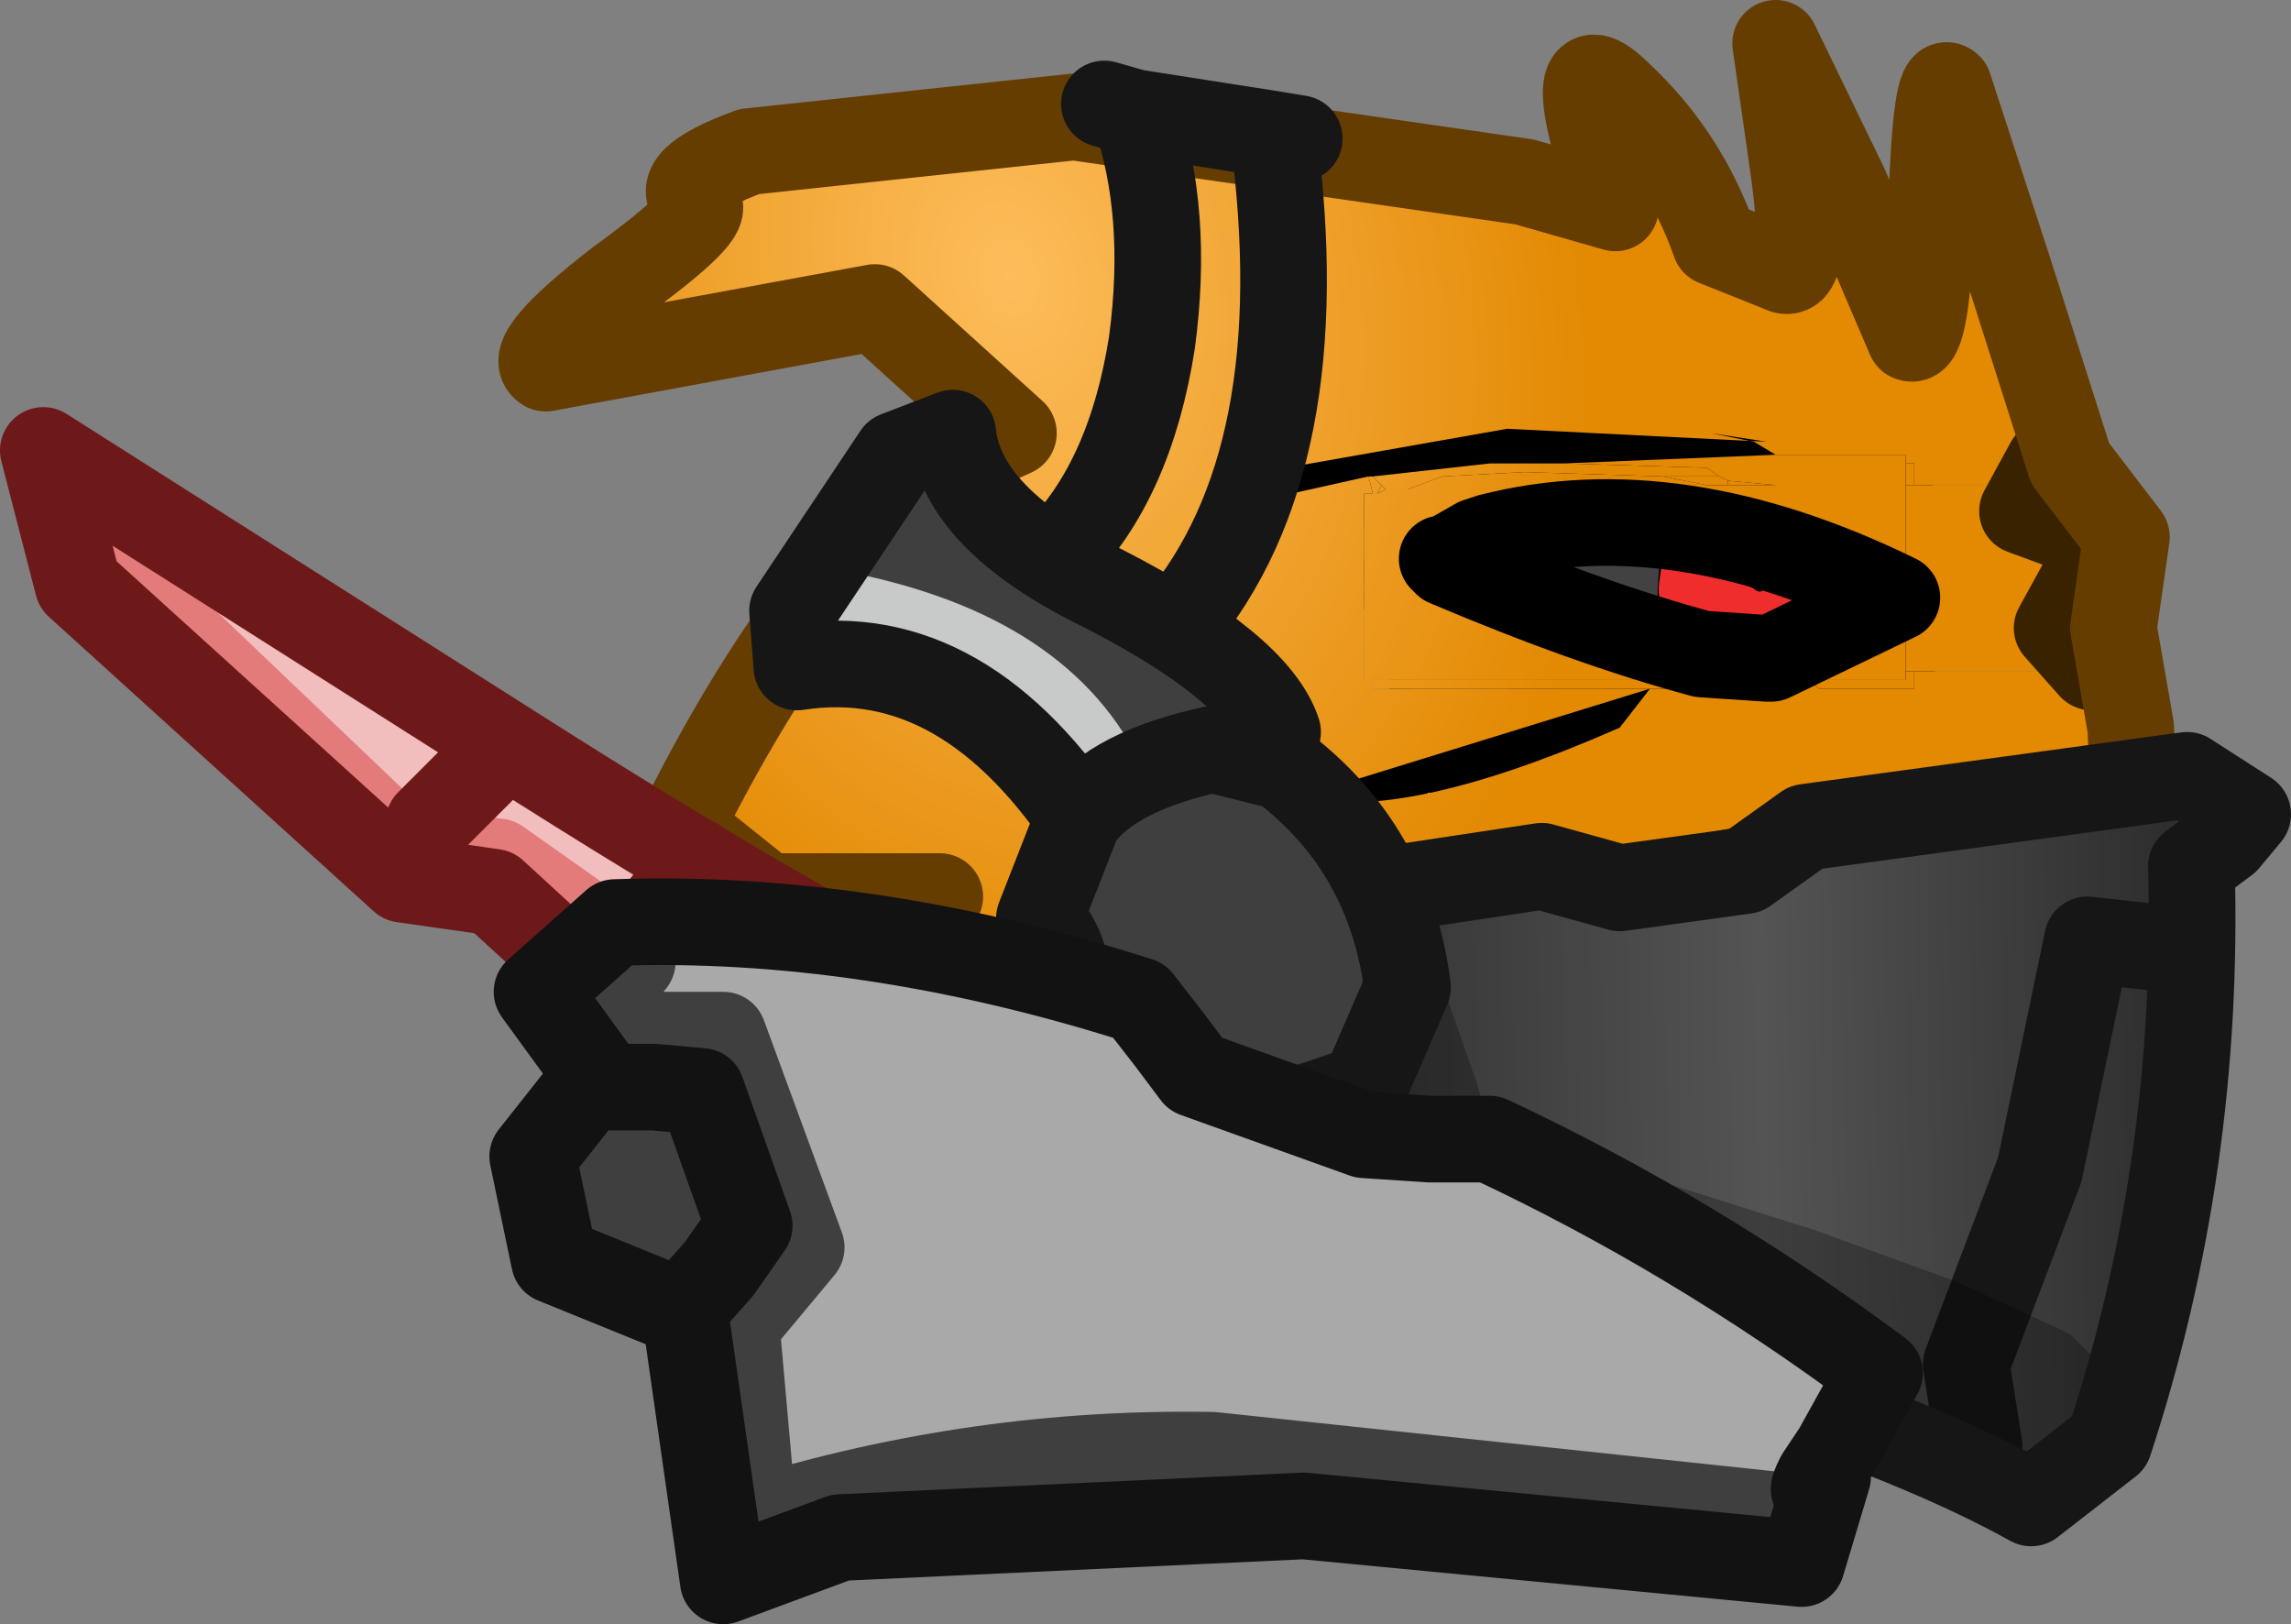 <?xml version="1.0" encoding="UTF-8" standalone="no"?>
<svg xmlns:ffdec="https://www.free-decompiler.com/flash" xmlns:xlink="http://www.w3.org/1999/xlink" ffdec:objectType="shape" height="18.75px" width="26.45px" xmlns="http://www.w3.org/2000/svg">
  <rect width="100%" height="100%" fill="#808080" stroke="none"/>
  <g transform="matrix(1.0, 0.0, 0.0, 1.0, 13.3, 14.1)">
    <path d="M6.2 -5.9 L6.55 -6.25 6.95 -6.6 Q7.1 -4.55 7.75 -2.95 8.45 -1.2 9.5 -0.45 L8.55 -0.3 Q7.65 -1.7 7.55 -2.25 L7.1 -3.7 6.2 -5.9" fill="#502c00" fill-rule="evenodd" stroke="none"/>
    <path d="M7.7 -8.0 Q9.65 -3.5 9.65 -0.2 L8.25 -0.25 Q9.3 -0.95 8.45 -4.15 7.6 -7.3 6.45 -7.8 L7.7 -8.0" fill="#241400" fill-rule="evenodd" stroke="none"/>
    <path d="M7.6 -7.55 L7.55 -7.45 8.05 -3.65 8.25 0.25 6.65 -0.9 Q7.85 -0.7 7.75 -3.05 7.65 -5.4 6.45 -6.7 6.8 -6.5 7.05 -7.15 7.25 -7.8 7.6 -7.55" fill="#241400" fill-rule="evenodd" stroke="none"/>
    <path d="M7.3 -7.75 L7.3 -7.6 8.0 -5.6 8.65 -3.8 Q8.55 -3.15 9.15 -2.3 L9.1 -1.25 8.9 -0.1 7.5 -0.15 Q8.55 -1.05 8.25 -3.0 7.9 -4.9 6.4 -7.0 L6.85 -7.4 7.3 -7.75" fill="#502c00" fill-rule="evenodd" stroke="none"/>
    <path d="M5.2 -5.85 L5.8 -6.35 Q6.1 -6.8 6.4 -6.85 6.1 -4.55 6.6 -2.75 7.1 -0.85 8.3 -0.25 L6.95 0.2 6.45 -0.9 Q6.1 -1.55 6.1 -1.9 L5.9 -3.45 Q5.7 -3.8 5.2 -5.85" fill="#502c00" fill-rule="evenodd" stroke="none"/>
    <path d="M6.6 -6.8 L7.0 -6.95 7.25 0.4 Q6.7 0.1 5.7 -0.8 6.9 -0.55 6.8 -2.9 6.65 -5.25 5.45 -6.6 5.8 -6.4 6.05 -6.7 L6.6 -6.8" fill="#241400" fill-rule="evenodd" stroke="none"/>
    <path d="M4.6 -7.75 Q6.55 -3.15 6.55 0.1 L3.45 0.05 Q4.1 -0.35 3.35 -2.8 2.45 -5.65 3.35 -7.55 L4.6 -7.75" fill="#241400" fill-rule="evenodd" stroke="none"/>
    <path d="M2.7 -9.9 L9.0 -9.95 9.05 -5.25 2.75 -5.2 2.7 -9.9" fill="#000000" fill-rule="evenodd" stroke="none"/>
    <path d="M4.65 -8.8 Q3.35 -8.55 3.45 -7.8 3.5 -7.35 4.3 -6.4" fill="none" stroke="#1b1b1b" stroke-linecap="round" stroke-linejoin="round" stroke-width="2.35"/>
    <path d="M7.6 -7.5 L7.0 -8.0 6.65 -7.9 6.4 -7.65 6.35 -7.3 6.5 -7.0 6.8 -6.8 7.1 -6.75 7.4 -6.9 7.6 -7.15 7.6 -7.5 Z" ffdec:has-small-stroke="true" ffdec:original-stroke-width="0.5" fill="none" stroke="#ef2d2d" stroke-linecap="round" stroke-linejoin="round" stroke-width="1.0"/>
    <path d="M5.6 -8.8 Q5.15 -8.1 5.25 -6.4" fill="none" stroke="#424242" stroke-linecap="round" stroke-linejoin="round" stroke-width="1.2"/>
    <path d="M1.05 -8.4 L4.2 -8.75 7.35 -8.75" ffdec:has-small-stroke="true" ffdec:original-stroke-width="0.85" fill="none" stroke="#000000" stroke-linecap="round" stroke-linejoin="round" stroke-width="1.0"/>
    <path d="M5.65 -6.1 Q3.2 -5.4 1.9 -4.65" ffdec:has-small-stroke="true" ffdec:original-stroke-width="0.85" fill="none" stroke="#000000" stroke-linecap="round" stroke-linejoin="round" stroke-width="1.0"/>
    <path d="M4.25 -4.6 Q4.75 -3.9 4.6 -2.9 L4.75 -1.8 4.55 -2.6 4.3 -1.85 Q4.4 -3.75 3.5 -4.4 L4.25 -4.6" fill="#ffffff" fill-rule="evenodd" stroke="none"/>
    <path d="M3.2 -4.95 Q3.85 -4.1 3.85 -2.9 L4.25 -1.55 3.85 -2.5 3.8 -1.55 Q3.5 -3.9 2.5 -4.55 L3.2 -4.95" fill="#ffffff" fill-rule="evenodd" stroke="none"/>
    <path d="M6.35 -4.9 Q6.85 -4.0 6.7 -2.8 L6.9 -1.4 6.65 -2.4 6.4 -1.45 Q6.5 -3.8 5.6 -4.6 L6.35 -4.9" fill="#ffffff" fill-rule="evenodd" stroke="none"/>
    <path d="M5.75 -4.95 Q6.2 -4.1 6.05 -2.85 L6.25 -1.45 6.0 -2.45 5.8 -1.55 Q5.9 -3.8 4.95 -4.7 L5.75 -4.95" fill="#ffffff" fill-rule="evenodd" stroke="none"/>
    <path d="M5.2 -4.6 Q5.65 -3.85 5.5 -2.9 L5.65 -1.8 5.45 -2.6 5.2 -1.85 Q5.3 -3.75 4.4 -4.35 L5.2 -4.6" fill="#ffffff" fill-rule="evenodd" stroke="none"/>
    <path d="M7.7 -4.25 Q8.4 -3.2 7.95 -0.85 7.85 -3.15 6.9 -3.95 L7.7 -4.25" fill="#ffffff" fill-rule="evenodd" stroke="none"/>
    <path d="M9.3 -4.25 Q9.8 -3.0 8.95 -0.85 9.25 -3.2 8.45 -4.05 L9.3 -4.25" fill="#ffffff" fill-rule="evenodd" stroke="none"/>
    <path d="M10.35 -4.2 Q10.75 -3.3 10.5 -2.15 L10.4 -1.75 10.05 -0.75 Q10.4 -3.05 9.55 -4.0 L10.35 -4.2" fill="#ffffff" fill-rule="evenodd" stroke="none"/>
    <path d="M9.6 -5.5 L10.4 -5.3 Q9.6 -4.35 9.95 -2.1 L9.6 -3.05 9.5 -3.45 Q9.2 -4.55 9.6 -5.5" fill="#ffffff" fill-rule="evenodd" stroke="none"/>
    <path d="M8.8 -5.45 Q9.2 -4.55 8.95 -3.4 L8.85 -3.0 8.5 -2.05 Q8.8 -4.4 8.0 -5.25 L8.8 -5.45" fill="#ffffff" fill-rule="evenodd" stroke="none"/>
    <path d="M7.4 -5.3 Q7.8 -4.4 7.55 -3.25 L7.45 -2.85 7.1 -1.85 Q7.45 -4.15 6.6 -5.1 L7.4 -5.3" fill="#ffffff" fill-rule="evenodd" stroke="none"/>
    <path d="M10.9 -4.2 L10.8 -3.9 9.7 -3.8 9.25 -3.8 Q9.15 -3.7 9.05 -3.7 L8.2 -3.55 7.5 -3.4 Q7.4 -3.25 7.15 -3.25 L6.7 -3.2 6.2 -3.2 Q5.9 -3.2 5.7 -3.0 L5.35 -2.9 4.95 -2.9 Q4.4 -2.85 4.0 -2.45" ffdec:has-small-stroke="true" ffdec:original-stroke-width="0.85" fill="none" stroke="#432500" stroke-linecap="round" stroke-linejoin="round" stroke-width="1.0"/>
    <path d="M10.85 -6.35 L11.0 -6.35 11.2 -5.6 11.05 -5.25 11.0 -4.6 8.45 -4.55 Q6.75 -4.35 5.45 -3.7 L3.7 -3.05 Q3.5 -3.0 3.65 -2.55 L3.75 -1.8 4.05 -0.95 3.9 -0.35 4.1 0.6 3.85 0.9 Q3.9 1.15 3.3 1.15 L-0.45 1.05 -1.5 0.7 Q-0.75 -1.75 -0.75 -2.35 -0.65 -2.9 -0.85 -3.1 L-1.9 -2.9 Q-2.5 -3.1 -2.7 -2.9 L-2.45 -3.9 -2.75 -4.05 -3.3 -4.05 Q-4.3 -3.6 -4.45 -3.85 L-5.15 -4.3 Q-5.7 -4.5 -4.6 -6.15 -3.5 -7.8 -2.55 -8.5 L-1.5 -9.3 -2.2 -10.0 Q-3.0 -10.6 -3.85 -10.4 L-5.6 -10.05 -6.75 -9.95 Q-7.0 -10.1 -6.45 -10.6 -5.95 -11.15 -5.0 -11.5 -5.2 -12.25 -4.55 -12.3 L-1.5 -12.7 -0.7 -12.75 Q-0.25 -12.95 2.65 -12.15 5.5 -11.35 5.3 -12.5 5.05 -13.65 6.2 -11.95 7.3 -10.25 7.35 -11.75 7.4 -13.3 8.1 -11.65 8.75 -10.05 8.85 -11.75 8.95 -13.4 9.8 -11.0 L10.65 -8.5 10.5 -8.5 8.8 -8.5 8.8 -8.75 8.7 -8.75 8.7 -8.85 7.2 -8.85 6.95 -9.0 6.45 -9.1 7.1 -9.0 4.1 -9.15 1.55 -8.7 1.6 -8.4 2.05 -8.5 2.5 -8.6 2.55 -8.4 2.45 -8.4 2.45 -6.25 2.55 -6.25 2.55 -6.15 5.75 -6.15 7.5 -6.15 7.3 -6.25 7.4 -6.25 7.2 -6.35 7.45 -6.35 7.7 -6.15 8.8 -6.15 8.8 -6.35 10.85 -6.35 M5.75 -6.15 L1.7 -4.9 Q2.9 -4.6 5.4 -5.7 L5.75 -6.15 M6.55 -8.6 L6.65 -8.55 6.65 -8.5 6.4 -8.5 5.9 -8.6 6.55 -8.6 M2.7 -8.45 L2.6 -8.4 2.65 -8.5 2.7 -8.45 M3.1 -7.75 L3.05 -7.8 3.1 -7.8 3.1 -7.75" fill="url(#gradient0)" fill-rule="evenodd" stroke="none"/>
    <path d="M8.8 -6.35 L8.8 -6.15 7.7 -6.15 7.45 -6.35 7.6 -6.25 8.7 -6.25 8.7 -6.35 8.8 -6.35 M7.3 -6.25 L7.5 -6.15 5.75 -6.15 2.55 -6.15 2.55 -6.25 7.3 -6.25 M8.7 -8.75 L8.8 -8.75 8.8 -8.5 8.7 -8.5 8.7 -8.75 M4.75 -8.75 L6.4 -8.7 6.55 -8.6 5.9 -8.6 4.3 -8.65 3.35 -8.6 2.95 -8.45 2.7 -8.45 2.65 -8.5 2.55 -8.6 3.9 -8.75 4.2 -8.75 4.75 -8.75 M6.65 -8.55 L7.2 -8.5 6.65 -8.5 6.65 -8.55" fill="url(#gradient1)" fill-rule="evenodd" stroke="none"/>
    <path d="M7.2 -6.35 L7.4 -6.25 7.3 -6.25 2.55 -6.25 2.45 -6.25 2.45 -8.4 2.55 -8.4 2.5 -8.6 2.55 -8.6 2.65 -8.5 2.6 -8.4 2.7 -8.45 2.95 -8.45 3.35 -8.6 4.3 -8.65 5.9 -8.6 6.4 -8.5 6.65 -8.5 7.2 -8.5 6.65 -8.55 6.55 -8.6 6.4 -8.7 4.75 -8.75 7.2 -8.85 8.7 -8.85 8.7 -8.75 8.7 -8.5 8.7 -7.15 8.7 -6.35 8.7 -6.25 7.6 -6.25 7.45 -6.35 7.2 -6.35 M8.6 -7.2 L7.15 -6.5 7.1 -6.5 7.15 -6.5 8.6 -7.2 8.7 -7.15 8.65 -7.2 Q7.25 -8.1 4.7 -8.1 L4.0 -8.0 3.75 -7.85 3.9 -7.9 3.5 -7.7 3.4 -7.65 3.35 -7.65 3.4 -7.6 Q5.05 -6.9 6.35 -6.55 L7.0 -6.45 7.1 -6.5 Q7.8 -7.05 8.45 -7.15 L8.6 -7.2 M7.15 -6.5 L7.1 -6.5 7.15 -6.5 M3.1 -7.75 L3.1 -7.8 3.05 -7.8 3.1 -7.75 M3.4 -7.65 L3.75 -7.85 3.4 -7.65" fill="url(#gradient2)" fill-rule="evenodd" stroke="none"/>
    <path d="M10.85 -6.35 L8.8 -6.35 8.7 -6.35 8.7 -7.15 8.7 -8.5 8.8 -8.5 10.5 -8.5 10.55 -8.4 Q10.9 -7.95 10.75 -7.35 L10.85 -6.35" fill="url(#gradient3)" fill-rule="evenodd" stroke="none"/>
    <path d="M7.1 -6.5 L7.15 -6.5 8.6 -7.2 Q6.05 -8.45 3.9 -7.9 L3.75 -7.85 3.4 -7.65 M7.1 -6.5 L6.35 -6.55 Q5.05 -6.9 3.4 -7.6 L3.35 -7.65 M7.1 -6.5 L7.15 -6.5" ffdec:has-small-stroke="true" ffdec:original-stroke-width="0.4" fill="none" stroke="#000000" stroke-linecap="round" stroke-linejoin="round" stroke-width="1.0"/>
    <path d="M10.35 -8.75 L10.05 -8.2 11.0 -7.85 10.45 -6.85 10.85 -6.4" ffdec:has-small-stroke="true" ffdec:original-stroke-width="0.85" fill="none" stroke="#382200" stroke-linecap="round" stroke-linejoin="round" stroke-width="1.0"/>
    <path d="M11.35 -4.6 L8.05 -4.25 Q5.85 -4.0 3.8 -3.1 3.65 -2.75 4.05 -1.95 4.35 -1.35 4.3 -0.55 L4.2 0.9 4.05 1.5 1.45 1.45 -1.2 1.2 -1.6 0.75 Q-0.9 -1.75 -1.0 -2.85 L-3.0 -2.6 Q-2.8 -3.5 -2.45 -3.75 L-4.45 -3.75 -5.45 -4.55 Q-3.6 -8.25 -1.6 -9.1 L-3.2 -10.55 -5.1 -10.2 -7.0 -9.85 Q-7.25 -10.0 -6.15 -10.85 -5.05 -11.65 -5.25 -11.75 -5.6 -12.0 -4.65 -12.35 L-0.9 -12.75 4.3 -12.0 5.35 -11.7 Q4.65 -13.75 5.4 -13.0 6.15 -12.3 6.5 -11.3 L7.25 -11.0 Q7.6 -10.8 7.4 -12.2 L7.2 -13.6 8.0 -11.95 8.75 -10.2 Q8.95 -10.1 9.0 -11.7 9.05 -13.25 9.2 -13.1 L9.9 -10.95 10.6 -8.75 11.25 -7.9 11.1 -6.85 11.3 -5.7 11.35 -4.6 Z" fill="none" stroke="#653d01" stroke-linecap="round" stroke-linejoin="round" stroke-width="1.0"/>
    <path d="M5.6 0.4 L4.8 0.1 Q5.8 -0.7 5.7 -3.05 L5.9 -2.1 6.15 -3.1 5.95 -1.7 Q6.1 -0.45 5.6 0.4" fill="#ffffff" fill-rule="evenodd" stroke="none"/>
    <path d="M4.95 0.45 L4.15 0.15 Q5.15 -0.65 5.05 -2.95 L5.25 -2.05 5.5 -3.05 5.35 -1.65 Q5.45 -0.35 4.95 0.45" fill="#ffffff" fill-rule="evenodd" stroke="none"/>
    <path d="M4.4 0.05 L3.6 -0.2 Q4.6 -0.8 4.5 -2.65 L4.7 -1.95 4.95 -2.7 4.75 -1.6 Q4.9 -0.6 4.4 0.05" fill="#ffffff" fill-rule="evenodd" stroke="none"/>
    <path d="M6.95 0.2 L6.2 -0.05 Q7.15 -0.75 7.05 -2.55 L7.3 -1.8 7.55 -2.6 7.35 -1.5 Q7.5 -0.55 6.95 0.2" fill="#ffffff" fill-rule="evenodd" stroke="none"/>
    <path d="M5.9 0.5 L5.2 0.05 Q6.25 -0.55 6.55 -2.9 L6.6 -1.95 7.0 -2.9 6.6 -1.55 Q6.6 -0.4 5.9 0.5" fill="#ffffff" fill-rule="evenodd" stroke="none"/>
    <path d="M7.5 0.55 L6.75 0.25 Q7.65 -0.55 7.65 -2.85 L7.85 -1.95 8.1 -2.9 7.9 -1.55 Q8.05 -0.35 7.5 0.55" fill="#ffffff" fill-rule="evenodd" stroke="none"/>
    <path d="M8.25 -0.6 L7.5 -0.9 Q8.4 -1.7 8.4 -4.05 8.95 -1.7 8.25 -0.6" fill="#ffffff" fill-rule="evenodd" stroke="none"/>
    <path d="M9.45 -0.5 L8.65 -0.85 Q9.55 -1.5 9.5 -2.55 L9.1 -3.5 9.6 -3.15 9.6 -3.95 Q10.15 -1.7 9.45 -0.5" fill="#ffffff" fill-rule="evenodd" stroke="none"/>
    <path d="M10.1 -0.5 L9.4 -0.95 Q10.45 -1.6 10.85 -3.85 11.0 -1.6 10.1 -0.5" fill="#ffffff" fill-rule="evenodd" stroke="none"/>
    <path d="M9.25 0.1 L8.6 -0.05 Q9.2 -0.75 8.8 -2.6 9.6 -0.95 9.25 0.1" fill="#ffffff" fill-rule="evenodd" stroke="none"/>
    <path d="M10.35 -0.3 L9.7 -0.4 Q10.3 -1.15 9.9 -3.0 10.7 -1.3 10.35 -0.3" fill="#ffffff" fill-rule="evenodd" stroke="none"/>
    <path d="M4.25 -1.55 L4.4 -1.85 4.8 -1.65 5.3 -1.65 5.8 -1.55 6.65 -1.4 7.25 -1.3 Q7.4 -0.95 7.5 -1.05 L7.7 -1.2 8.3 -1.1 Q8.45 -0.85 9.05 -0.95 L9.6 -0.85 9.9 -0.8 10.35 -0.75 10.5 -0.35" ffdec:has-small-stroke="true" ffdec:original-stroke-width="0.85" fill="none" stroke="#432500" stroke-linecap="round" stroke-linejoin="round" stroke-width="1.0"/>
    <path d="M3.2 0.3 L3.75 -1.85 4.0 -2.0 Q4.6 -1.35 6.45 -1.0 L11.1 -0.2 10.9 0.3 10.55 0.65 6.45 0.5 3.2 0.3" fill="#e38902" fill-rule="evenodd" stroke="none"/>
    <path d="M3.2 0.3 L6.45 0.5 10.55 0.65 10.9 0.3 11.1 -0.2 6.45 -1.0 Q4.6 -1.35 4.0 -2.0 L3.75 -1.85" ffdec:has-small-stroke="true" ffdec:original-stroke-width="0.85" fill="none" stroke="#653d01" stroke-linecap="round" stroke-linejoin="round" stroke-width="1.0"/>
    <path d="M5.25 0.6 L6.1 1.4 5.7 2.55 5.1 3.15 Q4.6 2.8 2.95 2.55 L0.75 2.25 -0.05 1.7 -0.55 1.6 -0.55 1.55 Q-0.65 0.6 -0.95 0.3 L4.45 1.1 5.25 0.6" fill="#353535" fill-rule="evenodd" stroke="none"/>
    <path d="M5.25 0.6 L6.1 1.4 5.7 2.55 5.1 3.15 Q4.6 2.8 2.95 2.55 L0.75 2.25 -0.05 1.7 -0.55 1.55 Q-0.65 0.6 -0.95 0.3 L4.45 1.1 5.25 0.6 Z" fill="none" stroke="#161616" stroke-linecap="round" stroke-linejoin="round" stroke-width="1.0"/>
    <path d="M-2.7 -8.7 L-2.4 -8.5 Q-2.05 -7.8 -0.8 -7.1 L0.85 -6.1 0.95 -5.9 0.85 -5.7 -0.4 -5.35 -0.65 -5.2 -0.9 -5.2 -1.8 -6.1 Q-2.55 -6.7 -3.6 -6.7 -3.95 -6.7 -3.9 -7.0 L-3.3 -8.05 -2.7 -8.7" fill="#3f3f3f" fill-rule="evenodd" stroke="none"/>
    <path d="M-3.85 -7.05 Q-1.45 -6.65 -0.65 -5.2" fill="none" stroke="#c8caca" stroke-linecap="round" stroke-linejoin="round" stroke-width="1.0"/>
    <path d="M1.45 -5.65 Q1.2 -6.4 -0.55 -7.3 -2.2 -8.1 -2.3 -9.1 L-2.95 -8.85 -4.15 -7.05 -4.1 -6.4 Q-2.15 -6.7 -0.7 -4.45" fill="none" stroke="#161616" stroke-linecap="round" stroke-linejoin="round" stroke-width="1.0"/>
    <path d="M-7.15 -3.75 Q-7.35 -4.0 -7.8 -4.1 L-8.55 -4.2 -11.85 -7.25 Q-12.4 -7.7 -12.2 -8.1 L-12.0 -8.15 -2.4 -2.65 -2.15 -2.5 -2.05 -2.25 Q-2.2 -2.1 -2.55 -2.0 L-3.05 -1.8 -3.3 -1.45 Q-3.2 -0.75 -3.4 -0.5 L-3.7 -0.2 -4.05 -0.1 -6.15 -2.0 -6.45 -2.45 -6.65 -3.0 Q-6.65 -3.35 -7.15 -3.75" fill="#f1bdbd" fill-rule="evenodd" stroke="none"/>
    <path d="M-12.25 -8.15 L-11.9 -7.4 -8.65 -4.3 -7.55 -4.15 -6.7 -3.55 -6.45 -2.85 -4.3 -1.2 -3.95 -0.7 -3.45 -0.65" ffdec:has-small-stroke="true" ffdec:original-stroke-width="0.85" fill="none" stroke="#e37b7b" stroke-linecap="round" stroke-linejoin="round" stroke-width="1.0"/>
    <path d="M-1.4 -2.05 Q-3.65 -3.1 -7.05 -5.25 L-12.8 -8.9 -12.4 -7.35 -8.65 -3.95 -7.6 -3.8 -7.0 -3.25 -6.65 -2.1 -5.15 -1.5 -4.55 -1.0 -3.9 0.4 -3.1 -0.45 -0.8 -0.7" fill="none" stroke="#6d1919" stroke-linecap="round" stroke-linejoin="round" stroke-width="1.0"/>
    <path d="M-1.05 -2.0 Q-0.9 -2.0 -0.8 -1.8 L-0.1 -1.2 0.2 -0.65 -0.15 -0.15 -0.3 0.0 -0.5 -0.1 Q-1.05 -0.65 -1.85 -0.75 L-2.6 -1.0 -2.75 -1.15 -2.7 -1.35 -1.05 -2.0" fill="#3f3f3f" fill-rule="evenodd" stroke="none"/>
    <path d="M-1.05 -2.0 Q-0.9 -1.8 -1.65 -1.4 L-2.6 -1.0 -1.15 -0.65 -0.4 0.0" fill="none" stroke="#c8caca" stroke-linecap="round" stroke-linejoin="round" stroke-width="1.0"/>
    <path d="M-0.8 -2.5 Q-1.3 -2.15 -3.05 -1.5 L-3.05 -0.95 -2.2 -0.5 Q-1.15 -0.5 -0.3 0.5 L0.55 -0.65 0.05 -1.4 -0.55 -1.9 -0.8 -2.5 Z" fill="none" stroke="#161616" stroke-linecap="round" stroke-linejoin="round" stroke-width="1.0"/>
    <path d="M-8.55 -4.15 L-8.35 -4.6 -7.7 -5.25 M-6.35 -2.35 L-6.35 -2.7 -5.25 -4.15" ffdec:has-small-stroke="true" ffdec:original-stroke-width="0.85" fill="none" stroke="#6d1919" stroke-linecap="round" stroke-linejoin="round" stroke-width="1.0"/>
    <path d="M0.3 -6.9 Q1.9 -8.8 1.4 -12.55 L-0.2 -12.8 Q0.2 -11.65 0.0 -10.15 -0.25 -8.55 -1.1 -7.7 M1.4 -12.55 L1.7 -12.5 M-0.55 -12.9 L-0.2 -12.8" fill="none" stroke="#161616" stroke-linecap="round" stroke-linejoin="round" stroke-width="1.0"/>
    <path d="M11.9 -4.85 L12.05 -4.8 12.0 -4.5 11.8 -4.2 Q11.7 -3.85 11.75 -3.15 11.7 -0.65 10.95 2.1 L10.55 2.6 10.25 2.8 9.95 2.85 Q7.25 1.5 3.15 0.6 L2.8 -0.1 Q2.4 -0.8 2.4 -1.25 2.45 -1.7 2.1 -2.15 1.75 -2.55 1.9 -2.85 L2.15 -3.45 11.9 -4.85" fill="url(#gradient4)" fill-rule="evenodd" stroke="none"/>
    <path d="M11.7 -3.15 L10.8 -3.25 10.25 -0.6 9.4 1.65 9.55 2.6" ffdec:has-small-stroke="true" ffdec:original-stroke-width="0.85" fill="none" stroke="#161616" stroke-linecap="round" stroke-linejoin="round" stroke-width="1.0"/>
    <path d="M2.85 -3.6 L3.1 -3.45 3.75 -1.6 Q3.9 -1.05 4.0 -1.05 L7.65 0.1 9.3 0.7 10.6 1.3 11.0 1.7 10.8 2.4 10.25 2.85 9.85 2.8 Q7.5 1.6 3.55 0.7 L3.05 0.5 2.5 -0.7 2.35 -1.6 1.9 -2.5 Q1.7 -2.65 1.95 -3.0 L2.15 -3.45 2.85 -3.6" fill="#000000" fill-opacity="0.267" fill-rule="evenodd" stroke="none"/>
    <path d="M11.95 -5.15 L7.55 -4.55 6.85 -4.05 5.4 -3.85 4.5 -4.1 1.85 -3.7 1.45 -2.55 2.1 -1.55 2.15 -0.9 2.9 0.8 Q7.9 2.0 10.15 3.25 L11.05 2.55 Q12.1 -0.65 12.0 -4.1 L12.4 -4.4 12.65 -4.7 11.95 -5.15 Z" fill="none" stroke="#161616" stroke-linecap="round" stroke-linejoin="round" stroke-width="1.0"/>
    <path d="M1.35 -5.0 Q2.35 -4.2 2.6 -3.05 L2.5 -2.3 2.2 -1.75 1.5 -1.5 Q0.25 -1.1 -0.5 -1.5 L-0.85 -1.85 -0.7 -2.95 -0.95 -3.55 -0.8 -4.25 0.45 -5.1 0.65 -5.15 1.35 -5.0" fill="#3f3f3f" fill-rule="evenodd" stroke="none"/>
    <path d="M2.95 -2.7 Q2.75 -4.3 1.5 -5.25 L0.7 -5.45 Q-0.45 -5.2 -0.85 -4.65 L-1.3 -3.5 Q-0.7 -2.9 -1.2 -1.7 L-0.75 -1.3 Q0.4 -0.75 2.45 -1.55 L2.95 -2.7 Z" ffdec:has-small-stroke="true" ffdec:original-stroke-width="0.85" fill="none" stroke="#161616" stroke-linecap="round" stroke-linejoin="round" stroke-width="1.0"/>
    <path d="M-5.55 -1.35 Q-5.35 -1.45 -5.25 -1.2 L-4.85 -0.1 Q-4.8 0.1 -5.05 0.3 L-5.55 0.6 -6.45 0.25 -6.7 -0.35 -6.75 -0.95 -6.35 -1.3 -5.55 -1.35" fill="#3f3f3f" fill-rule="evenodd" stroke="none"/>
    <path d="M-6.4 -1.7 L-7.15 -0.75 -6.9 0.45 -5.3 1.1" fill="none" stroke="#121212" stroke-linecap="round" stroke-linejoin="round" stroke-width="1.0"/>
    <path d="M7.8 1.55 Q8.4 1.85 7.9 2.55 L7.3 3.15 6.85 3.65 0.1 3.2 -3.75 3.5 -4.25 3.7 -4.75 3.6 -4.95 2.85 -5.05 2.1 -5.15 0.95 Q-4.4 0.4 -4.45 -0.05 -4.75 -1.25 -5.1 -1.7 L-6.2 -1.85 -6.7 -2.65 Q-6.4 -3.35 -5.7 -3.25 -3.35 -3.25 -0.2 -2.35 3.85 -1.15 7.8 1.55" fill="#a9a9a9" fill-rule="evenodd" stroke="none"/>
    <path d="M-6.0 -3.0 L-6.2 -2.75 -6.0 -2.15 -4.95 -2.15 -4.05 0.3 -4.8 1.2 -4.6 3.45 Q-2.0 2.65 0.7 2.7 L7.3 3.4" fill="none" stroke="#3f3f3f" stroke-linecap="round" stroke-linejoin="round" stroke-width="1.0"/>
    <path d="M1.75 3.4 L-3.6 3.65 -4.95 4.15 -5.4 1.0 -5.0 0.55 -4.65 0.05 -5.2 -1.5 -5.75 -1.55 -6.3 -1.55 -7.1 -2.65 -6.2 -3.45 Q-3.3 -3.55 -0.15 -2.55 L0.2 -2.1 0.5 -1.7 2.45 -1.0 3.2 -0.95 3.9 -0.95 Q6.25 0.15 8.4 1.75 L7.9 2.65 7.7 2.95 Q7.55 3.25 7.8 2.95 L7.5 3.95 1.75 3.4 Z" fill="none" stroke="#121212" stroke-linecap="round" stroke-linejoin="round" stroke-width="1.0"/>
  </g>
  <defs>
    <radialGradient cx="0" cy="0" gradientTransform="matrix(0.002, 0.011, -0.008, 0.001, -1.65, -10.9)" gradientUnits="userSpaceOnUse" id="gradient0" r="819.2" spreadMethod="pad">
      <stop offset="0.0" stop-color="#fdbd5c"/>
      <stop offset="1.0" stop-color="#e38902"/>
    </radialGradient>
    <radialGradient cx="0" cy="0" gradientTransform="matrix(0.002, 0.011, -0.008, 0.001, -1.55, -10.65)" gradientUnits="userSpaceOnUse" id="gradient1" r="819.2" spreadMethod="pad">
      <stop offset="0.0" stop-color="#fdbd5c"/>
      <stop offset="1.0" stop-color="#e38902"/>
    </radialGradient>
    <radialGradient cx="0" cy="0" gradientTransform="matrix(0.002, 0.011, -0.008, 0.001, -1.65, -10.75)" gradientUnits="userSpaceOnUse" id="gradient2" r="819.2" spreadMethod="pad">
      <stop offset="0.0" stop-color="#fdbd5c"/>
      <stop offset="1.0" stop-color="#e38902"/>
    </radialGradient>
    <radialGradient cx="0" cy="0" gradientTransform="matrix(0.002, 0.011, -0.008, 0.001, -1.8, -10.9)" gradientUnits="userSpaceOnUse" id="gradient3" r="819.2" spreadMethod="pad">
      <stop offset="0.0" stop-color="#fdbd5c"/>
      <stop offset="1.0" stop-color="#e38902"/>
    </radialGradient>
    <linearGradient gradientTransform="matrix(0.006, -1.0E-4, 1.0E-4, 0.006, 7.0, -0.95)" gradientUnits="userSpaceOnUse" id="gradient4" spreadMethod="pad" x1="-819.2" x2="819.2">
      <stop offset="0.0" stop-color="#323232"/>
      <stop offset="0.506" stop-color="#545454"/>
      <stop offset="1.0" stop-color="#2d2d2d"/>
    </linearGradient>
  </defs>
</svg>
